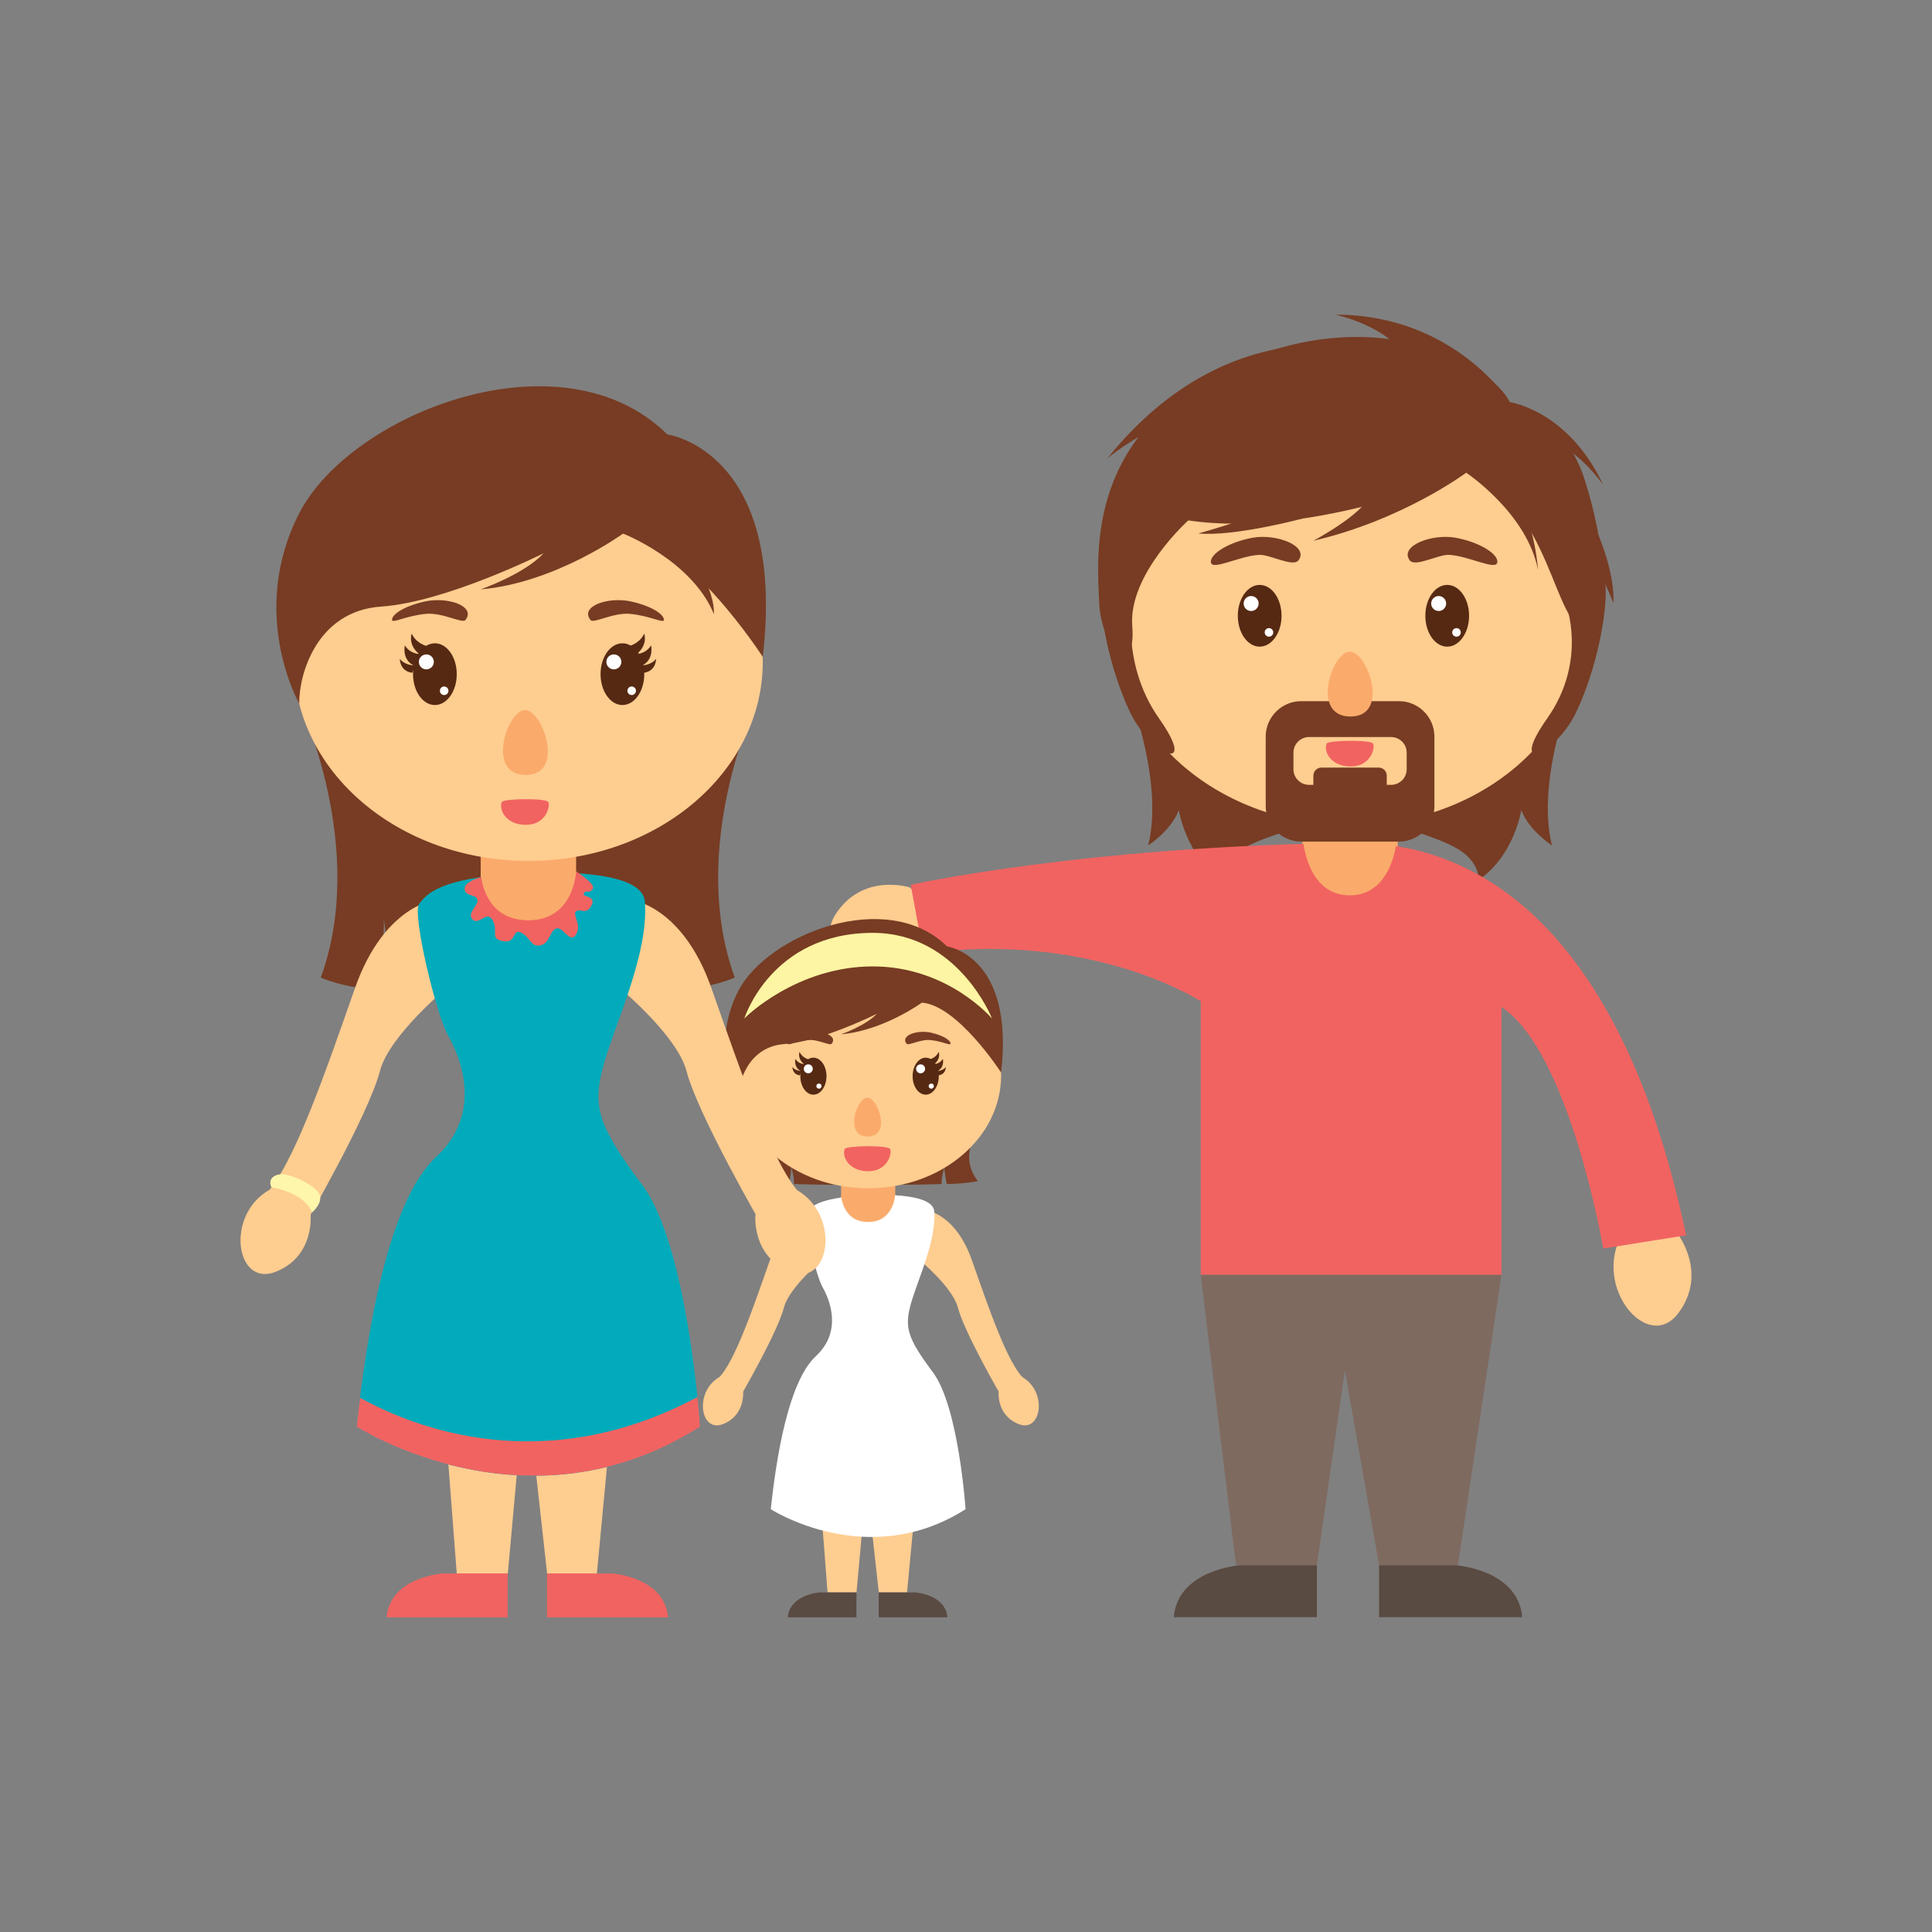 <?xml version="1.0" encoding="utf-8"?>
<!-- Generator: Adobe Illustrator 16.0.0, SVG Export Plug-In . SVG Version: 6.00 Build 0)  -->
<!DOCTYPE svg PUBLIC "-//W3C//DTD SVG 1.1 Tiny//EN" "http://www.w3.org/Graphics/SVG/1.1/DTD/svg11-tiny.dtd">
<svg version="1.1" baseProfile="tiny" id="Layer_1" xmlns="http://www.w3.org/2000/svg" xmlns:xlink="http://www.w3.org/1999/xlink"
	 x="0px" y="0px" width="350px" height="350px" viewBox="0 0 350 350" overflow="scroll" xml:space="preserve">
<rect x="0" y="0" width="350" height="350" fill="#808080" stroke="none"/>
<g>
	<g>
		<g>
			<g>
				<path fill="#773C23" d="M203.705,123.266c0,0,7.378,17.686,4.294,29.894c0,0,4.242-2.738,5.552-6.428
					c0,0,1.249,8.237,7.711,12.67c0,0-0.159-2.815,3.024-5.099c3.185-2.283,10.137-4.019,10.034-4.298
					C234.217,149.726,207.124,119.696,203.705,123.266z"/>
			</g>
			<g>
				<path fill="#773C23" d="M285.448,123.266c0,0-7.378,17.686-4.292,29.894c0,0-4.243-2.738-5.553-6.428
					c0,0-1.249,8.237-7.711,12.67c0,0,0.161-2.815-3.024-5.099c-3.184-2.283-10.138-4.019-10.033-4.298
					C254.938,149.726,282.03,119.696,285.448,123.266z"/>
			</g>
			<g>
				<path fill="#FECD90" d="M164.855,160.771c0,0-8.512-2.749-13.452,4.81s9.672,13.034,16.881,4.778
					C168.284,170.358,167.707,163.568,164.855,160.771z"/>
			</g>
			<g>
				<path fill="#FECD90" d="M304.004,223.655c0,0,5.454,7.089,0,14.286c-5.453,7.197-15.529-4.719-10.184-14.286
					C293.82,223.655,300.409,221.913,304.004,223.655z"/>
			</g>
			<g>
				<rect x="235.935" y="136.9" fill="#FAAB6B" width="17.285" height="27.43"/>
			</g>
			<g>
				<ellipse fill="#FECD90" cx="244.577" cy="113.44" rx="42.46" ry="36.072"/>
			</g>
			<g>
				<path fill="#773C23" d="M265.618,85.635c0,0-27.43,12.024-50.35,8.643c0,0-10.897,9.769-10.146,19.163
					c0.751,9.395-5.637,4.509-6.013-4.509c-0.375-9.018-2.254-30.812,24.424-42.836c26.679-12.024,46.97,0.375,49.976,6.764
					c0,0,9.769,2.254,13.527,13.902c3.757,11.648,5.261,25.928,0,26.679S280.649,90.52,265.618,85.635z"/>
			</g>
			<g>
				<path fill="#F16361" d="M244.577,152.681c27.05-0.382,50.35,20.853,60.872,71.104l-15.008,2.393c0,0-6.035-35.552-18.435-43.756
					v48.541h-54.484v-49.566c0,0-19.184-12.688-50.258-8.723l-2.278-12.39C164.986,160.283,196.104,153.364,244.577,152.681z"/>
			</g>
			<g>
				<polygon fill="#7F6A60" points="217.522,230.962 223.911,283.567 238.564,283.567 243.637,248.248 249.838,283.567 
					264.115,283.567 272.007,230.962 				"/>
			</g>
			<g>
				<path fill="#594A42" d="M238.564,283.567v9.395h-25.927c0.751-8.643,12.024-9.395,12.024-9.395H238.564z"/>
			</g>
			<g>
				<path fill="#594A42" d="M249.838,283.567v9.395h25.926c-0.751-8.643-12.023-9.395-12.023-9.395H249.838z"/>
			</g>
			<g>
				<path fill="#FAAB6B" d="M235.935,150.998c0,0,0.287,11.2,8.62,11.2c8.33,0,8.665-11.518,8.665-11.518
					S244.147,147.83,235.935,150.998z"/>
			</g>
			<g>
				<path fill="#773C23" d="M253.441,152.465h-17.729c-3.528,0-6.415-2.887-6.415-6.414v-12.613c0-3.528,2.887-6.415,6.415-6.415
					h17.729c3.528,0,6.415,2.887,6.415,6.415v12.613C259.856,149.578,256.97,152.465,253.441,152.465z"/>
			</g>
			<g>
				<path fill="#FECD90" d="M252.009,142.183h-14.863c-1.555,0-2.825-1.271-2.825-2.824v-3.015c0-1.554,1.271-2.824,2.825-2.824
					h14.863c1.553,0,2.824,1.271,2.824,2.824v3.015C254.833,140.912,253.562,142.183,252.009,142.183z"/>
			</g>
			<g>
				<path fill="#773C23" d="M249.768,144.83h-10.381c-0.801,0-1.457-0.656-1.457-1.457v-2.862c0-0.802,0.656-1.456,1.457-1.456
					h10.381c0.801,0,1.456,0.654,1.456,1.456v2.862C251.224,144.174,250.568,144.83,249.768,144.83z"/>
			</g>
			<g>
				<path fill="#773C23" d="M273.51,72.859c0,0-9.99-15.855-31.581-15.855c0,0,9.462,1.975,12.904,7.927
					c0,0-29.562-12.566-54.237,18.131c0,0,10.179-8.784,20.357-7.859C220.953,75.202,268.693,76.068,273.51,72.859z"/>
			</g>
			<g>
				<path fill="#773C23" d="M273.51,72.859c0,0,10.541,1.418,16.932,14.989c0,0-5.33-7.587-9.956-7.495
					c0,0,12.225,17.099,11.817,28.954c0,0-4.496-11.896-9.392-14.364C278.017,92.476,273.51,72.859,273.51,72.859z"/>
			</g>
			<g>
				<path fill="#773C23" d="M265.618,85.635c0,0-11.483,8.567-27.688,12.33c0,0,9.088-4.859,10.167-8.182
					C249.178,86.46,264.324,84.192,265.618,85.635z"/>
			</g>
			<g>
				<path fill="#773C23" d="M235.935,93.947c0,0-12.359,3.31-18.837,2.692c0,0,11.721-3.247,15.423-5.557
					C236.222,88.774,237.034,92.025,235.935,93.947z"/>
			</g>
			<g>
				<path fill="#773C23" d="M265.618,85.635c0,0,11.011,7.304,13.016,17.637c0,0-0.687-10.179-5.124-15.423
					C269.071,82.605,267.025,84.658,265.618,85.635z"/>
			</g>
		</g>
		<g>
			<g>
				<path fill="#773C23" d="M283.637,109.308c0,0,4.058,10.295-3.323,20.799s1.549,6.581,5.196-1.028
					c3.646-7.608,5.63-17.685,5.358-22.825C290.595,101.112,283.637,109.308,283.637,109.308z"/>
			</g>
			<g>
				<path fill="#773C23" d="M205.351,107.461c0,0-2.788,12.142,4.591,22.646c7.381,10.504-1.549,6.581-5.195-1.028
					c-3.646-7.608-5.631-17.685-5.358-22.825C199.661,101.112,205.351,107.461,205.351,107.461z"/>
			</g>
		</g>
	</g>
	<g>
		<path fill="#773C23" d="M135.215,201.956c0,0,6.598,6.316,2.049,12.015c0,0,2.274,0.484,5.657,0.523c0,0,0.525-2.539,0.408-3.159
			c0,0,0.7,2.384,0.466,3.159c0,0,8.048,0.312,14.696,0l-1.958-13.063L135.215,201.956z"/>
	</g>
	<g>
		<path fill="#773C23" d="M179.215,201.956c0,0-6.596,6.316-2.049,12.015c0,0-2.273,0.484-5.657,0.523c0,0-0.525-2.539-0.408-3.159
			c0,0-0.7,2.384-0.466,3.159c0,0-8.048,0.312-14.696,0l1.958-13.063L179.215,201.956z"/>
	</g>
	<g>
		<path fill="#FECD90" d="M134.621,252.061c0,0,0.447,4.35-3.673,5.942c-4.118,1.592-5.248-5.955-0.563-8.561
			C130.385,249.442,133.573,250.411,134.621,252.061z"/>
	</g>
	<g>
		<rect x="152.377" y="204.886" fill="#FAAB6B" width="9.803" height="15.56"/>
	</g>
	<g>
		<ellipse fill="#FECD90" cx="157.279" cy="194.809" rx="24.084" ry="20.462"/>
	</g>
	<g>
		<polygon fill="#FECD90" points="147.629,258.649 149.917,288.487 155.165,288.487 156.982,268.453 159.202,288.487 
			164.316,288.487 167.142,258.649 		"/>
	</g>
	<g>
		<path fill="#594A42" d="M155.154,288.487v4.509H142.71c0.36-4.148,5.771-4.509,5.771-4.509H155.154z"/>
	</g>
	<g>
		<path fill="#594A42" d="M159.189,288.487v4.509h12.444c-0.36-4.148-5.771-4.509-5.771-4.509H159.189z"/>
	</g>
	<g>
		<path fill="#FECD90" d="M147.859,219.241c0,0-5.365,0.468-8.399,9.099c-3.032,8.631-6.414,18.544-9.331,21.344l4.083,3.148
			c0,0,6.631-11.428,7.814-15.979c0.963-3.703,7.115-8.747,7.115-8.747L147.859,219.241z"/>
	</g>
	<g>
		<path fill="#FECD90" d="M180.906,252.061c0,0-0.446,4.35,3.672,5.942c4.12,1.592,5.247-5.955,0.564-8.561
			C185.143,249.442,181.953,250.411,180.906,252.061z"/>
	</g>
	<g>
		<path fill="#FECD90" d="M167.688,219.241c0,0,5.366,0.468,8.397,9.099c3.033,8.631,6.415,18.544,9.332,21.344l-4.083,3.148
			c0,0-6.63-11.428-7.814-15.979c-0.962-3.703-7.115-8.747-7.115-8.747L167.688,219.241z"/>
	</g>
	<g>
		<path fill="#FFFFFF" d="M156.415,216.558c-8.376,0.466-9.622,2.167-10.363,3.131c-0.741,0.963,1.728,11.321,2.96,13.49
			c1.235,2.168,3.702,7.95-1.233,12.526c-4.936,4.577-7.156,18.308-8.143,27.702c0,0,17.519,11.323,35.286,0
			c0,0-1.234-18.548-5.923-24.812c-4.688-6.263-5.181-8.189-3.948-12.525c1.234-4.338,4.612-11.333,4.195-16.622
			C169,216.315,160.68,216.319,156.415,216.558z"/>
	</g>
	<g>
		<path fill="#FAAB6B" d="M152.377,216.481c0,0,0.162,4.89,4.888,4.89c4.727,0,4.915-5.027,4.915-5.027
			S157.035,215.1,152.377,216.481z"/>
	</g>
	<g>
		<path fill="#773C23" d="M167.007,181.635c0,0-6.982,5.082-14.629,5.733c0,0,4.481-1.557,6.465-3.71c0,0-10.032,5.027-16.68,5.477
			c-6.647,0.449-8.467,6.985-8.433,9.972c0,0-5.285-9.262,0-19.557s26.979-18.812,37.827-8.104c0,0,12.265,1.65,9.806,22.859
			C181.362,194.306,173.539,182.156,167.007,181.635z"/>
	</g>
	<g>
		<path fill="#773C23" d="M54.265,127.483c0,0,12.401,26.079,3.853,49.608c0,0,4.273,2.001,10.63,2.162
			c0,0,0.987-10.485,0.768-13.046c0,0,1.314,9.843,0.876,13.046c0,0,15.125,1.279,27.619,0l-3.679-53.942L54.265,127.483z"/>
	</g>
	<g>
		<path fill="#773C23" d="M136.958,127.483c0,0-12.401,26.079-3.851,49.608c0,0-4.275,2.001-10.631,2.162
			c0,0-0.987-10.485-0.767-13.046c0,0-1.315,9.843-0.877,13.046c0,0-15.125,1.279-27.619,0l3.679-53.942L136.958,127.483z"/>
	</g>
	<g>
		<path fill="#FECD90" d="M56.266,220.072c0,0,0.778,7.58-6.398,10.354c-7.176,2.773-9.145-10.375-0.983-14.915
			C48.885,215.512,54.441,217.2,56.266,220.072z"/>
	</g>
	<g>
		<path fill="#FECD90" d="M136.853,220.072c0,0-0.778,7.58,6.398,10.354c7.176,2.773,9.143-10.375,0.983-14.915
			C144.233,215.512,138.677,217.2,136.853,220.072z"/>
	</g>
	<g>
		<rect x="87.082" y="137.656" fill="#FAAB6B" width="17.284" height="27.43"/>
	</g>
	<g>
		<ellipse fill="#FECD90" cx="95.724" cy="119.891" rx="42.46" ry="36.072"/>
	</g>
	<g>
		<polygon fill="#FECD90" points="78.711,232.442 82.744,285.048 91.996,285.048 95.199,249.727 99.114,285.048 108.13,285.048 
			113.112,232.442 		"/>
	</g>
	<g>
		<path fill="#F16361" d="M91.975,285.048v7.948H70.037c0.636-7.313,10.174-7.948,10.174-7.948H91.975z"/>
	</g>
	<g>
		<path fill="#F16361" d="M99.092,285.048v7.948h21.938c-0.635-7.313-10.174-7.948-10.174-7.948H99.092z"/>
	</g>
	<g>
		<path fill="#FECD90" d="M79.116,162.965c0,0-9.46,0.822-14.806,16.039c-5.347,15.218-11.31,32.695-16.451,37.632l7.197,5.552
			c0,0,11.693-20.148,13.777-28.172c1.697-6.529,12.544-15.423,12.544-15.423L79.116,162.965z"/>
	</g>
	<g>
		<path fill="#FECD90" d="M114.076,162.965c0,0,9.458,0.822,14.804,16.039c5.347,15.218,11.312,32.695,16.451,37.632l-7.196,5.552
			c0,0-11.694-20.148-13.777-28.172c-1.698-6.529-12.544-15.423-12.544-15.423L114.076,162.965z"/>
	</g>
	<g>
		<path fill="#02ABBB" d="M94.2,158.232c-14.767,0.823-16.966,3.822-18.271,5.521c-1.306,1.699,3.046,19.961,5.221,23.783
			c2.174,3.822,6.526,14.015-2.175,22.086c-8.7,8.068-12.617,32.275-14.356,48.839c0,0,30.887,19.963,62.209,0
			c0,0-2.176-32.701-10.441-43.744c-8.265-11.041-9.136-14.439-6.96-22.084c2.175-7.646,8.13-19.979,7.395-29.305
			C116.387,157.807,101.721,157.813,94.2,158.232z"/>
	</g>
	<g>
		<path fill="#773C23" d="M112.874,96.663c0,0-12.31,8.96-25.792,10.108c0,0,7.902-2.746,11.398-6.542
			c0,0-17.686,8.863-29.406,9.655c-11.721,0.793-14.93,12.315-14.868,17.582c0,0-9.316-16.33,0-34.479
			c9.316-18.149,47.564-33.166,66.688-14.285c0,0,21.625,2.907,17.29,40.301C138.184,119.003,124.389,97.582,112.874,96.663z"/>
	</g>
	<g>
		<path fill="#FEF6AA" d="M49.175,215.099c0,0,5.858,0.815,7.359,4.546c0,0,2.211-1.857,1.237-3.487
			c-0.973-1.628-5.417-3.635-6.953-3.439C49.283,212.912,48.59,213.859,49.175,215.099z"/>
	</g>
	<g>
		<path fill="#F16361" d="M87.082,158.911c0,0-3.063,0.793-2.91,2.181c0.153,1.389,2.005,0.815,2.313,1.873
			s-2.032,2.468-0.862,3.613s2.559-1.788,3.638,0.142c1.08,1.93-0.617,3.317,1.851,3.779c2.467,0.464,1.662-2.313,3.299-1.541
			c1.637,0.771,1.72,2.621,3.452,2.313c1.732-0.308,1.732-2.775,2.965-3.084c1.234-0.309,2.449,2.93,3.538,1.08
			c1.089-1.852-0.781-3.579,0-4.181s1.86,0.787,2.786-1.063c0.926-1.851-1.85-1.445-1.388-2.188
			c0.462-0.743,0.843,0.183,1.579-0.743s-2.977-3.236-2.977-3.236L87.082,158.911z"/>
	</g>
	<g>
		<path fill="#FAAB6B" d="M87.082,158.1c0,0,0.287,8.62,8.619,8.62s8.665-8.864,8.665-8.864S95.294,155.662,87.082,158.1z"/>
	</g>
	<g>
		<path fill="#F16361" d="M126.828,258.463c0,0-0.14-2.087-0.479-5.379c-27.841,14.862-51.333,5.566-61.128,0.14
			c-0.222,1.803-0.427,3.566-0.602,5.239C64.619,258.463,95.506,278.424,126.828,258.463z"/>
	</g>
	<g>
		<path fill="#773C23" d="M112.874,96.663c0,0,12.449,4.841,16.459,14.586c0,0,0.805-9.843-14.248-17.092L112.874,96.663z"/>
	</g>
	<g>
		<path fill="#FDF5A3" d="M134.826,184.546c0.212-0.339,9.598-9.473,23.287-9.473c13.688,0,21.619,9.473,21.619,9.473
			s-6.102-15.548-21.62-15.548C139.661,168.998,134.826,184.546,134.826,184.546z"/>
	</g>
	<g>
		<g>
			<g>
				<ellipse fill="#562913" cx="228.203" cy="111.555" rx="3.96" ry="5.593"/>
			</g>
			<circle fill="#FFFFFF" cx="226.656" cy="109.333" r="1.357"/>
			<circle fill="#FFFFFF" cx="229.885" cy="114.564" r="0.775"/>
		</g>
		<g>
			<g>
				<ellipse fill="#562913" cx="262.176" cy="111.555" rx="3.961" ry="5.593"/>
			</g>
			<circle fill="#FFFFFF" cx="260.627" cy="109.333" r="1.356"/>
			<circle fill="#FFFFFF" cx="263.857" cy="114.564" r="0.775"/>
		</g>
		<path fill="#FAAB6B" d="M244.534,118.052c-3.218,0-7.15,11.755,0.111,11.755C251.908,129.807,247.751,118.052,244.534,118.052z"/>
		<path fill="#F16361" d="M240.315,134.729c0.257-0.651,8.077-0.75,8.447,0c0.369,0.748-0.413,4.119-4.07,4.119
			C241.034,138.849,239.773,136.103,240.315,134.729z"/>
		<path fill="#773C23" d="M255.364,101.485c-1.865-2.61,4.068-4.844,8.332-4.069c4.262,0.775,7.749,2.907,7.556,4.457
			c-0.193,1.551-5.167-1.162-8.72-1.356C260.561,100.409,256.332,102.842,255.364,101.485z"/>
		<path fill="#773C23" d="M235.255,101.485c1.864-2.61-4.068-4.844-8.33-4.069c-4.264,0.775-7.751,2.907-7.558,4.457
			c0.195,1.551,5.167-1.162,8.719-1.356C230.061,100.409,234.286,102.842,235.255,101.485z"/>
	</g>
	<g>
		<g>
			<g>
				<ellipse fill="#562913" cx="78.785" cy="122.131" rx="3.96" ry="5.593"/>
			</g>
			<circle fill="#FFFFFF" cx="77.237" cy="119.908" r="1.356"/>
			<circle fill="#FFFFFF" cx="80.466" cy="125.14" r="0.775"/>
		</g>
		<g>
			<g>
				<ellipse fill="#562913" cx="112.757" cy="122.131" rx="3.96" ry="5.593"/>
			</g>
			<circle fill="#FFFFFF" cx="111.209" cy="119.908" r="1.357"/>
			<circle fill="#FFFFFF" cx="114.438" cy="125.14" r="0.775"/>
		</g>
		<path fill="#FAAB6B" d="M95.115,128.628c-3.217,0-7.15,11.755,0.112,11.755S98.333,128.628,95.115,128.628z"/>
		<path fill="#F16361" d="M90.897,145.305c0.257-0.65,8.076-0.749,8.446,0s-0.413,4.12-4.07,4.12
			C91.615,149.425,90.355,146.678,90.897,145.305z"/>
		<path fill="#773C23" d="M106.975,112.326c-1.995-2.511,3.268-4.317,7.488-3.333c4.219,0.983,5.936,2.571,5.801,3.341
			c-0.107,0.606-2.564-0.782-6.105-1.125C111.118,110.914,107.523,113.017,106.975,112.326z"/>
		<path fill="#562913" d="M113.972,117.041c0,0,1.908-0.443,2.736-2.258c0,0,0.74,1.981-1.358,3.703c0,0,1.649-0.033,2.597-1.566
			c0,0,0.586,2.48-1.559,3.622c0,0,1.584-0.043,2.466-1.183c0,0,0.048,2.246-2.262,2.527
			C116.592,121.887,115.103,117.826,113.972,117.041z"/>
		<path fill="#773C23" d="M84.313,112.326c1.995-2.511-3.268-4.317-7.487-3.333c-4.22,0.983-5.936,2.571-5.801,3.341
			c0.106,0.606,2.563-0.782,6.104-1.125C80.168,110.914,83.765,113.017,84.313,112.326z"/>
		<path fill="#562913" d="M77.315,117.041c0,0-1.908-0.443-2.736-2.258c0,0-0.741,1.981,1.358,3.703c0,0-1.649-0.033-2.597-1.566
			c0,0-0.586,2.48,1.559,3.622c0,0-1.585-0.043-2.466-1.183c0,0-0.048,2.246,2.261,2.527
			C74.695,121.887,76.184,117.826,77.315,117.041z"/>
	</g>
	<g>
		<g>
			<g>
				<ellipse fill="#562913" cx="147.355" cy="194.958" rx="2.372" ry="3.35"/>
			</g>
			<circle fill="#FFFFFF" cx="146.428" cy="193.627" r="0.813"/>
			<circle fill="#FFFFFF" cx="148.362" cy="196.76" r="0.464"/>
		</g>
		<g>
			<g>
				<ellipse fill="#562913" cx="167.701" cy="194.958" rx="2.372" ry="3.35"/>
			</g>
			<circle fill="#FFFFFF" cx="166.774" cy="193.627" r="0.813"/>
			<circle fill="#FFFFFF" cx="168.708" cy="196.76" r="0.464"/>
		</g>
		<path fill="#FAAB6B" d="M157.136,198.849c-1.927,0-4.282,7.04,0.066,7.04C161.552,205.889,159.063,198.849,157.136,198.849z"/>
		<path fill="#F16361" d="M153.027,208.161c0.25-0.636,7.876-0.731,8.237,0c0.359,0.729-0.403,4.016-3.969,4.016
			C153.729,212.177,152.499,209.499,153.027,208.161z"/>
		<path fill="#773C23" d="M164.238,189.086c-1.195-1.504,1.957-2.585,4.484-1.996c2.527,0.589,3.555,1.54,3.474,2.001
			c-0.064,0.362-1.535-0.468-3.655-0.675C166.72,188.24,164.566,189.499,164.238,189.086z"/>
		<path fill="#562913" d="M168.429,191.91c0,0,1.143-0.266,1.638-1.354c0,0,0.444,1.188-0.813,2.219c0,0,0.988-0.021,1.556-0.938
			c0,0,0.35,1.486-0.934,2.17c0,0,0.95-0.025,1.478-0.708c0,0,0.028,1.345-1.355,1.513
			C169.998,194.812,169.106,192.38,168.429,191.91z"/>
		<path fill="#773C23" d="M150.666,189.086c1.196-1.504-1.957-2.585-4.484-1.996c-2.527,0.589-3.554,1.54-3.474,2.001
			c0.064,0.362,1.536-0.468,3.656-0.675C148.184,188.24,150.337,189.499,150.666,189.086z"/>
		<path fill="#562913" d="M146.476,191.91c0,0-1.144-0.266-1.64-1.354c0,0-0.442,1.188,0.813,2.219c0,0-0.987-0.021-1.554-0.938
			c0,0-0.351,1.486,0.933,2.17c0,0-0.949-0.025-1.476-0.708c0,0-0.03,1.345,1.354,1.513
			C144.906,194.812,145.797,192.38,146.476,191.91z"/>
	</g>
</g>
</svg>
